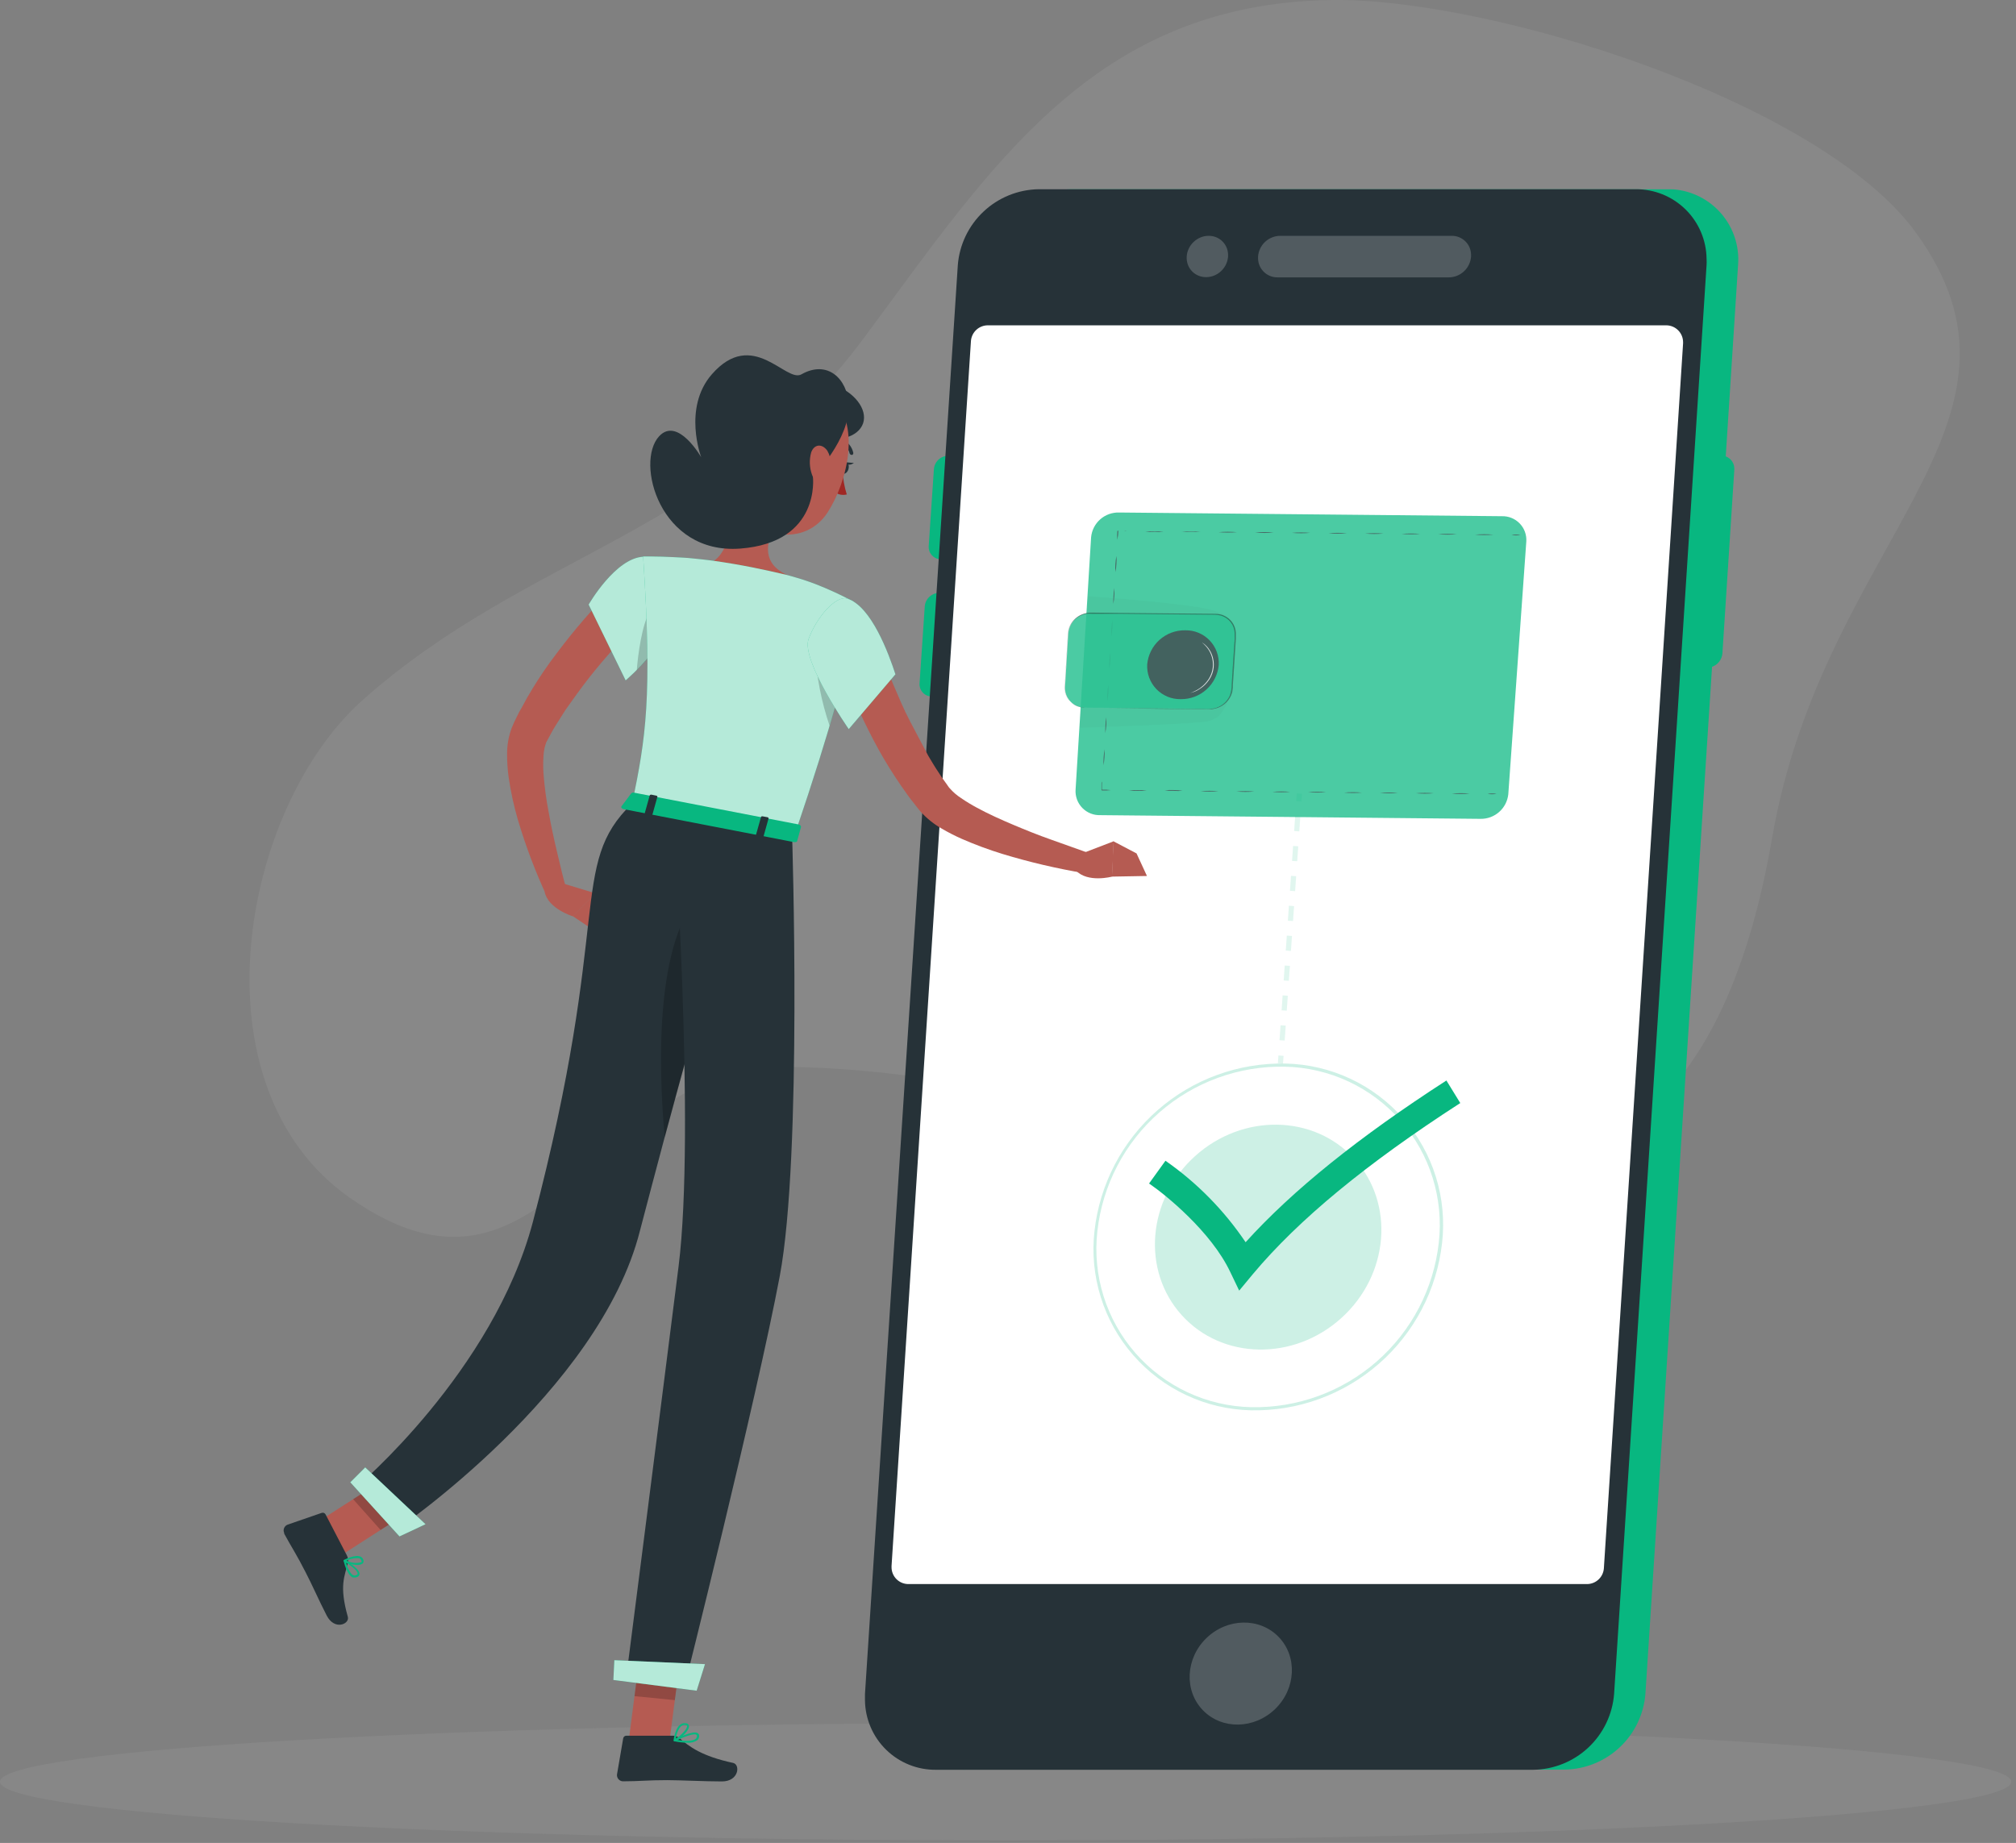 <svg width="327" height="299" viewBox="0 0 327 299" fill="none" xmlns="http://www.w3.org/2000/svg">
<rect x="0" y="0" width="327" height="299" fill="#808080" stroke="none"/>
<g clip-path="url(#clip0_211_870)">
<path opacity="0.25" d="M126.94 173.1C198.45 173.31 270.99 230.88 287.45 135.92C295.81 87.6 333.4 68.74 310.68 37.62C295.08 16.28 241.64 -0.36 216 0C177.36 0.54 160.75 27.07 140 55C116.39 86.68 86 89.44 58.87 113.53C39.07 131.11 30.87 176.2 56.77 194.35C88.54 216.6 96.45 173 126.94 173.1Z" fill="white" fill-opacity="0.25"/>
<g opacity="0.25">
<path opacity="0.25" d="M163.12 298.59C253.209 298.59 326.24 294.328 326.24 289.07C326.24 283.812 253.209 279.55 163.12 279.55C73.031 279.55 0 283.812 0 289.07C0 294.328 73.031 298.59 163.12 298.59Z" fill="#F5F5F5"/>
</g>
<path d="M270.43 30.71H173.6C170.281 30.766 167.102 32.056 164.682 34.328C162.263 36.6 160.775 39.691 160.51 43L145.45 274.84C145.215 277.857 146.189 280.843 148.156 283.142C150.123 285.442 152.923 286.865 155.94 287.1C156.273 287.119 156.607 287.119 156.94 287.1H253.8C257.12 287.048 260.301 285.76 262.722 283.487C265.143 281.214 266.629 278.12 266.89 274.81L277.7 108.18C278.158 108.02 278.561 107.731 278.859 107.348C279.157 106.965 279.338 106.504 279.38 106.02L281.31 76.21C281.345 75.746 281.229 75.284 280.978 74.892C280.727 74.501 280.356 74.202 279.92 74.04L281.92 42.98C282.036 41.485 281.856 39.983 281.392 38.557C280.927 37.132 280.185 35.813 279.21 34.674C278.235 33.536 277.045 32.6 275.709 31.922C274.372 31.244 272.915 30.835 271.42 30.72C271.1 30.72 270.77 30.71 270.43 30.71Z" fill="#08B780"/>
<path d="M152.67 90.74H154.57C155.159 90.732 155.724 90.503 156.153 90.1C156.582 89.697 156.845 89.147 156.89 88.56L157.74 76.11C157.763 75.844 157.733 75.576 157.651 75.322C157.569 75.068 157.437 74.833 157.263 74.631C157.088 74.428 156.875 74.263 156.636 74.144C156.397 74.026 156.136 73.956 155.87 73.94H153.8C153.211 73.948 152.646 74.177 152.217 74.58C151.788 74.983 151.525 75.533 151.48 76.12L150.64 88.57C150.617 88.836 150.647 89.104 150.729 89.358C150.811 89.612 150.943 89.847 151.117 90.049C151.292 90.251 151.505 90.417 151.744 90.535C151.983 90.654 152.243 90.724 152.51 90.74H152.67Z" fill="#08B780"/>
<path d="M151.23 113H153.13C153.721 112.989 154.287 112.759 154.717 112.355C155.148 111.95 155.413 111.399 155.46 110.81L156.3 98.37C156.324 98.103 156.295 97.834 156.214 97.579C156.132 97.324 156.001 97.087 155.826 96.884C155.652 96.681 155.438 96.514 155.198 96.395C154.959 96.276 154.697 96.206 154.43 96.19H152.36C151.77 96.192 151.202 96.413 150.766 96.811C150.33 97.208 150.057 97.753 150 98.34L149.16 110.78C149.129 111.047 149.153 111.318 149.23 111.576C149.307 111.834 149.435 112.074 149.607 112.282C149.779 112.489 149.991 112.659 150.23 112.783C150.469 112.906 150.731 112.98 151 113H151.23Z" fill="#08B780"/>
<path d="M248.66 287.13H151.84C150.341 287.147 148.854 286.869 147.463 286.311C146.072 285.754 144.805 284.928 143.733 283.88C142.662 282.833 141.807 281.584 141.218 280.207C140.629 278.829 140.317 277.348 140.3 275.85C140.3 275.52 140.3 275.18 140.3 274.85L155.36 43C155.625 39.689 157.114 36.595 159.535 34.321C161.957 32.047 165.138 30.756 168.46 30.7H265.28C268.307 30.671 271.222 31.845 273.384 33.963C275.546 36.082 276.778 38.973 276.81 42C276.83 42.333 276.83 42.667 276.81 43L261.81 274.83C261.55 278.152 260.057 281.257 257.623 283.533C255.189 285.81 251.992 287.093 248.66 287.13V287.13Z" fill="#263238"/>
<path opacity="0.2" d="M206.827 277.276C210.219 273.992 210.475 268.753 207.398 265.574C204.322 262.396 199.077 262.481 195.684 265.766C192.291 269.05 192.035 274.289 195.112 277.468C198.189 280.646 203.434 280.56 206.827 277.276Z" fill="white"/>
<path d="M257.41 257H147.35C146.989 257.001 146.631 256.931 146.297 256.793C145.964 256.655 145.661 256.453 145.406 256.197C145.151 255.941 144.95 255.637 144.813 255.303C144.676 254.969 144.607 254.611 144.61 254.25V254.08L157.49 55.3C157.548 54.613 157.861 53.973 158.369 53.506C158.876 53.039 159.54 52.78 160.23 52.78H270.3C271.021 52.791 271.71 53.085 272.215 53.6C272.721 54.115 273.003 54.809 273 55.53V55.7L260.15 254.47C260.095 255.159 259.782 255.802 259.274 256.27C258.767 256.739 258.101 257 257.41 257V257Z" fill="white"/>
<path opacity="0.2" d="M217.56 213.848C225.303 206.856 226.27 195.307 219.719 188.051C213.167 180.796 201.579 180.582 193.836 187.573C186.093 194.565 185.127 206.115 191.678 213.37C198.229 220.625 209.817 220.839 217.56 213.848Z" fill="#08B780"/>
<path opacity="0.2" d="M202.92 228.81C199.286 228.728 195.709 227.889 192.418 226.347C189.127 224.805 186.193 222.594 183.804 219.855C181.415 217.116 179.623 213.909 178.543 210.439C177.462 206.969 177.117 203.311 177.53 199.7C178.379 192.123 182.03 185.137 187.765 180.114C193.501 175.091 200.907 172.393 208.53 172.55C212.163 172.632 215.739 173.471 219.03 175.013C222.321 176.555 225.254 178.766 227.643 181.505C230.031 184.244 231.822 187.451 232.901 190.922C233.98 194.392 234.324 198.049 233.91 201.66C233.059 209.234 229.409 216.217 223.676 221.24C217.943 226.263 210.54 228.962 202.92 228.81V228.81ZM208.44 173.06C200.954 172.904 193.681 175.552 188.048 180.485C182.416 185.418 178.832 192.279 178 199.72C177.594 203.266 177.933 206.857 178.993 210.264C180.054 213.672 181.813 216.821 184.159 219.51C186.505 222.2 189.386 224.371 192.618 225.884C195.85 227.397 199.362 228.22 202.93 228.3C210.415 228.456 217.689 225.808 223.321 220.875C228.953 215.942 232.538 209.081 233.37 201.64C233.777 198.094 233.439 194.502 232.38 191.094C231.32 187.686 229.56 184.536 227.214 181.846C224.868 179.157 221.986 176.986 218.754 175.473C215.521 173.96 212.008 173.138 208.44 173.06V173.06Z" fill="#08B780"/>
<path d="M201 209.39L199.56 206.39C196.46 199.82 189 193.79 186.38 192.01L189.04 188.32C194.152 191.887 198.559 196.369 202.04 201.54C209.69 193.09 220.38 184.49 234.61 175.3L236.86 178.96C221.65 188.78 210.64 197.85 203.22 206.71L201 209.39Z" fill="#08B780"/>
<path opacity="0.2" d="M198.101 43.947C199.474 42.618 199.575 40.495 198.326 39.206C197.078 37.916 194.953 37.948 193.58 39.277C192.207 40.606 192.106 42.729 193.354 44.019C194.603 45.309 196.728 45.277 198.101 43.947Z" fill="white"/>
<path opacity="0.2" d="M207.63 38.26H235.47C235.878 38.255 236.283 38.33 236.662 38.482C237.04 38.633 237.386 38.858 237.677 39.143C237.969 39.428 238.201 39.768 238.362 40.144C238.522 40.519 238.606 40.922 238.61 41.33C238.615 41.427 238.615 41.523 238.61 41.62V41.62C238.544 42.535 238.136 43.391 237.467 44.017C236.798 44.644 235.917 44.995 235 45H207.2C206.374 45.005 205.58 44.683 204.991 44.104C204.403 43.525 204.068 42.736 204.06 41.91C204.055 41.817 204.055 41.723 204.06 41.63V41.63C204.125 40.723 204.528 39.874 205.189 39.25C205.85 38.626 206.721 38.273 207.63 38.26Z" fill="white"/>
<g opacity="0.35">
<path opacity="0.35" d="M210.76 128.75L210.67 130" stroke="#08B780" stroke-width="0.84" stroke-miterlimit="10"/>
<path opacity="0.35" d="M210.5 132.43L207.87 170.06" stroke="#08B780" stroke-width="0.84" stroke-miterlimit="10" stroke-dasharray="2.43 2.43"/>
<path opacity="0.35" d="M207.78 171.27L207.69 172.53" stroke="#08B780" stroke-width="0.84" stroke-miterlimit="10"/>
</g>
<g opacity="0.85">
<path opacity="0.85" d="M181.52 83.15L243.63 83.75C244.165 83.736 244.697 83.834 245.192 84.038C245.686 84.241 246.133 84.545 246.504 84.931C246.875 85.317 247.161 85.776 247.345 86.278C247.528 86.781 247.605 87.316 247.57 87.85L244.65 128.85C244.535 129.958 244.01 130.983 243.177 131.724C242.344 132.464 241.264 132.866 240.15 132.85L178.46 132.25C177.921 132.267 177.385 132.173 176.885 131.971C176.385 131.77 175.933 131.467 175.556 131.081C175.18 130.696 174.888 130.236 174.699 129.731C174.511 129.226 174.429 128.688 174.46 128.15L176.98 87.15C177.089 86.032 177.618 84.997 178.461 84.254C179.304 83.511 180.397 83.117 181.52 83.15V83.15Z" fill="#08B780"/>
<path opacity="0.85" d="M245.17 86.8C245.653 86.715 246.147 86.715 246.63 86.8C246.147 86.88 245.653 86.88 245.17 86.8V86.8Z" fill="#263238"/>
<path opacity="0.85" d="M239.23 86.74C240.228 86.658 241.232 86.658 242.23 86.74C241.232 86.822 240.228 86.822 239.23 86.74V86.74Z" fill="#263238"/>
<path opacity="0.85" d="M233.29 86.68C234.288 86.598 235.292 86.598 236.29 86.68C235.292 86.762 234.288 86.762 233.29 86.68Z" fill="#263238"/>
<path opacity="0.85" d="M227.35 86.62C228.348 86.538 229.351 86.538 230.35 86.62C229.351 86.701 228.348 86.701 227.35 86.62V86.62Z" fill="#263238"/>
<path opacity="0.85" d="M221.41 86.57C222.408 86.488 223.411 86.488 224.41 86.57C223.411 86.651 222.408 86.651 221.41 86.57Z" fill="#263238"/>
<path opacity="0.85" d="M215.47 86.51C216.468 86.428 217.471 86.428 218.47 86.51C217.471 86.592 216.468 86.592 215.47 86.51Z" fill="#263238"/>
<path opacity="0.85" d="M209.53 86.45C210.528 86.368 211.531 86.368 212.53 86.45C211.531 86.532 210.528 86.532 209.53 86.45Z" fill="#263238"/>
<path opacity="0.85" d="M203.58 86.4C204.578 86.313 205.582 86.313 206.58 86.4C205.582 86.487 204.578 86.487 203.58 86.4V86.4Z" fill="#263238"/>
<path opacity="0.85" d="M197.64 86.34C198.638 86.258 199.641 86.258 200.64 86.34C199.641 86.421 198.638 86.421 197.64 86.34V86.34Z" fill="#263238"/>
<path opacity="0.85" d="M191.7 86.28C192.698 86.205 193.701 86.205 194.7 86.28C194.204 86.32 193.706 86.32 193.21 86.28C192.707 86.322 192.202 86.322 191.7 86.28V86.28Z" fill="#263238"/>
<path opacity="0.85" d="M185.75 86.23C186.246 86.185 186.744 86.185 187.24 86.23C187.738 86.213 188.236 86.236 188.73 86.3C188.234 86.345 187.736 86.345 187.24 86.3C186.742 86.317 186.244 86.293 185.75 86.23Z" fill="#263238"/>
<path opacity="0.85" d="M181.24 87.58C181.195 87.114 181.195 86.645 181.24 86.18L181.3 86.12H181.87H182.33C182.472 86.1 182.617 86.1 182.76 86.12C182.617 86.144 182.472 86.144 182.33 86.12H181.33L181.39 86.06C181.386 86.57 181.336 87.079 181.24 87.58V87.58Z" fill="#263238"/>
<path opacity="0.85" d="M180.92 92.81C180.879 91.937 180.933 91.062 181.08 90.2C181.12 90.632 181.12 91.067 181.08 91.5C181.067 91.941 181.013 92.379 180.92 92.81V92.81Z" fill="#263238"/>
<path opacity="0.85" d="M180.59 98C180.564 97.127 180.617 96.253 180.75 95.39C180.782 96.263 180.728 97.137 180.59 98V98Z" fill="#263238"/>
<path opacity="0.85" d="M180.27 103.26C180.238 102.387 180.292 101.513 180.43 100.65C180.456 101.523 180.403 102.397 180.27 103.26V103.26Z" fill="#263238"/>
<path opacity="0.85" d="M179.94 108.49C179.913 107.617 179.967 106.743 180.1 105.88C180.131 106.753 180.078 107.627 179.94 108.49Z" fill="#263238"/>
<path opacity="0.85" d="M179.62 113.71C179.589 112.837 179.642 111.963 179.78 111.1C179.812 111.973 179.758 112.847 179.62 113.71V113.71Z" fill="#263238"/>
<path opacity="0.85" d="M179.29 118.94C179.261 118.066 179.318 117.192 179.46 116.33C179.483 117.203 179.426 118.077 179.29 118.94V118.94Z" fill="#263238"/>
<path opacity="0.85" d="M179 124.17C178.968 123.293 179.022 122.416 179.16 121.55C179.191 122.426 179.138 123.304 179 124.17V124.17Z" fill="#263238"/>
<path opacity="0.85" d="M180.17 128.19C179.689 128.246 179.204 128.263 178.72 128.24L178.66 128.18V127.9V127.63V127.19C178.658 127.05 178.681 126.911 178.73 126.78C178.745 126.916 178.745 127.054 178.73 127.19C178.73 127.34 178.73 127.48 178.73 127.64V128.18L178.67 128.12C179.171 128.101 179.673 128.125 180.17 128.19Z" fill="#263238"/>
<path opacity="0.85" d="M186 128.25C185.035 128.337 184.064 128.337 183.1 128.25C183.584 128.193 184.072 128.177 184.56 128.2C185.04 128.177 185.522 128.193 186 128.25V128.25Z" fill="#263238"/>
<path opacity="0.85" d="M191.81 128.3C191.328 128.345 190.842 128.345 190.36 128.3C189.879 128.317 189.397 128.294 188.92 128.23C189.401 128.168 189.886 128.151 190.37 128.18C190.852 128.18 191.334 128.22 191.81 128.3Z" fill="#263238"/>
<path opacity="0.85" d="M197.63 128.36C196.661 128.44 195.688 128.44 194.72 128.36C195.688 128.28 196.661 128.28 197.63 128.36Z" fill="#263238"/>
<path opacity="0.85" d="M203.46 128.42C202.488 128.5 201.512 128.5 200.54 128.42C201.512 128.34 202.488 128.34 203.46 128.42V128.42Z" fill="#263238"/>
<path opacity="0.85" d="M209.28 128.47C208.311 128.55 207.338 128.55 206.37 128.47C207.338 128.385 208.311 128.385 209.28 128.47V128.47Z" fill="#263238"/>
<path opacity="0.85" d="M215.1 128.53C214.132 128.61 213.158 128.61 212.19 128.53C213.158 128.45 214.132 128.45 215.1 128.53Z" fill="#263238"/>
<path opacity="0.85" d="M220.91 128.59C219.942 128.67 218.968 128.67 218 128.59C218.968 128.51 219.942 128.51 220.91 128.59Z" fill="#263238"/>
<path opacity="0.85" d="M226.74 128.64C225.772 128.72 224.798 128.72 223.83 128.64C224.798 128.56 225.772 128.56 226.74 128.64V128.64Z" fill="#263238"/>
<path opacity="0.85" d="M232.56 128.7C231.592 128.78 230.618 128.78 229.65 128.7C230.618 128.62 231.592 128.62 232.56 128.7Z" fill="#263238"/>
<path opacity="0.85" d="M238.39 128.75C237.422 128.835 236.448 128.835 235.48 128.75C236.448 128.665 237.422 128.665 238.39 128.75V128.75Z" fill="#263238"/>
<path opacity="0.85" d="M242.75 128.8C242.27 128.88 241.78 128.88 241.3 128.8C241.78 128.72 242.27 128.72 242.75 128.8Z" fill="#263238"/>
<g opacity="0.15">
<path opacity="0.15" d="M199.85 110.79C199.761 112.083 199.421 113.346 198.85 114.51C198.02 115.9 197.75 116.46 196.17 116.98C194.59 117.5 175.08 118.08 175.08 118.08L175.47 111.75L199.85 110.79Z" fill="black"/>
</g>
<g opacity="0.15">
<path opacity="0.15" d="M200.13 101.82C200.13 101.82 200.51 99.44 194.36 98.5C187.36 97.42 176.48 96.73 176.48 96.73L176.21 101.23L200.13 101.82Z" fill="black"/>
</g>
<path opacity="0.85" d="M176.92 99.44L197.11 99.63C197.549 99.621 197.986 99.703 198.392 99.871C198.799 100.038 199.166 100.288 199.471 100.605C199.776 100.921 200.013 101.297 200.166 101.709C200.319 102.122 200.385 102.561 200.36 103L199.8 111.69C199.714 112.602 199.288 113.449 198.606 114.06C197.924 114.672 197.036 115.004 196.12 114.99L176 114.8C175.56 114.809 175.124 114.727 174.717 114.559C174.311 114.391 173.944 114.141 173.638 113.825C173.333 113.508 173.097 113.132 172.944 112.72C172.791 112.308 172.725 111.869 172.75 111.43L173.28 102.74C173.36 101.833 173.78 100.989 174.454 100.378C175.129 99.766 176.009 99.431 176.92 99.44V99.44Z" fill="#08B780"/>
<path opacity="0.45" d="M176 114.79H175.8C175.598 114.778 175.398 114.751 175.2 114.71C174.885 114.632 174.582 114.511 174.3 114.35C173.911 114.14 173.57 113.85 173.3 113.5C172.977 113.063 172.774 112.549 172.71 112.01C172.675 111.701 172.675 111.389 172.71 111.08L172.78 110.08C172.86 108.7 172.96 107.08 173.06 105.38L173.23 102.63C173.287 102.115 173.455 101.618 173.723 101.175C173.99 100.731 174.351 100.351 174.78 100.06C175.241 99.742 175.767 99.53 176.32 99.44C176.598 99.398 176.879 99.382 177.16 99.39L181.52 99.44L197.14 99.59C197.652 99.585 198.158 99.697 198.619 99.919C199.081 100.141 199.485 100.467 199.8 100.87C200.205 101.389 200.436 102.022 200.46 102.68C200.46 103.01 200.46 103.33 200.46 103.68L200.34 105.58L200.1 109.28L199.98 111.07C199.98 111.37 199.98 111.66 199.92 111.96C199.907 112.109 199.88 112.256 199.84 112.4C199.799 112.543 199.749 112.683 199.69 112.82C199.448 113.373 199.076 113.859 198.606 114.236C198.136 114.614 197.582 114.873 196.99 114.99L196.57 115.06H196.14H193.68L187.7 115L179.12 114.89H176.79H179.12L187.7 114.95L193.63 115.01H195.25C195.804 115.043 196.361 115.016 196.91 114.93C197.478 114.809 198.009 114.553 198.458 114.184C198.907 113.815 199.261 113.344 199.49 112.81C199.688 112.262 199.786 111.683 199.78 111.1L199.89 109.31L200.13 105.61L200.26 103.71C200.26 103.39 200.26 103.07 200.26 102.71C200.241 102.075 200.02 101.462 199.63 100.96C199.436 100.711 199.207 100.492 198.95 100.31C198.675 100.125 198.375 99.98 198.06 99.88C197.734 99.788 197.398 99.737 197.06 99.73L181.45 99.58H177.09C176.814 99.555 176.536 99.555 176.26 99.58C175.724 99.663 175.214 99.868 174.77 100.18C174.351 100.459 173.998 100.826 173.737 101.257C173.477 101.687 173.313 102.17 173.26 102.67C173.19 103.67 173.14 104.54 173.09 105.41C172.98 107.16 172.89 108.74 172.8 110.12L172.74 111.12C172.71 111.426 172.71 111.734 172.74 112.04C172.821 112.679 173.095 113.278 173.525 113.757C173.956 114.236 174.523 114.572 175.15 114.72C175.343 114.77 175.541 114.8 175.74 114.81L176 114.79Z" fill="black"/>
<path opacity="0.85" d="M192.24 102.26C192.976 102.243 193.707 102.38 194.388 102.66C195.069 102.94 195.684 103.358 196.195 103.888C196.706 104.418 197.102 105.048 197.358 105.739C197.613 106.429 197.723 107.165 197.68 107.9C197.537 109.427 196.823 110.845 195.681 111.87C194.54 112.895 193.054 113.452 191.52 113.43C190.784 113.445 190.053 113.308 189.373 113.027C188.693 112.746 188.079 112.328 187.568 111.798C187.057 111.269 186.661 110.639 186.405 109.949C186.149 109.26 186.038 108.524 186.08 107.79C186.218 106.261 186.931 104.84 188.073 103.815C189.216 102.789 190.704 102.233 192.24 102.26V102.26Z" fill="#263238"/>
<path opacity="0.85" d="M193.07 112.42C193.575 112.253 194.055 112.021 194.5 111.73C194.974 111.414 195.395 111.026 195.75 110.58C196.179 110.059 196.481 109.445 196.632 108.788C196.783 108.13 196.779 107.446 196.62 106.79C196.499 106.263 196.279 105.764 195.97 105.32C195.689 104.915 195.352 104.551 194.97 104.24C195.003 104.25 195.033 104.267 195.06 104.29C195.149 104.341 195.233 104.401 195.31 104.47C195.6 104.699 195.856 104.968 196.07 105.27C196.39 105.718 196.621 106.224 196.75 106.76C196.918 107.431 196.925 108.132 196.77 108.807C196.615 109.481 196.303 110.109 195.86 110.64C195.499 111.094 195.062 111.483 194.57 111.79C194.245 112.007 193.892 112.179 193.52 112.3C193.42 112.3 193.31 112.36 193.21 112.39L193.07 112.42Z" fill="#FAFAFA"/>
</g>
<path d="M104 100.42C102.58 101.87 101.06 103.48 99.65 105.08C98.24 106.68 96.84 108.31 95.52 110C94.2 111.69 93 113.36 91.75 115.14L90.91 116.46L90.07 117.8C89.79 118.24 89.54 118.7 89.29 119.16L88.62 120.4C88.347 121.106 88.191 121.853 88.16 122.61C88.09 123.585 88.09 124.564 88.16 125.54C88.32 127.641 88.6 129.731 89 131.8C89.37 133.92 89.84 136.05 90.34 138.17C90.84 140.29 91.34 142.44 91.94 144.52L88.82 145.69C86.9 141.586 85.289 137.344 84 133C83.349 130.756 82.851 128.471 82.51 126.16C82.339 124.931 82.252 123.691 82.25 122.45C82.231 120.984 82.478 119.527 82.98 118.15C83.17 117.68 83.27 117.49 83.41 117.15L83.8 116.35C84.044 115.808 84.325 115.284 84.64 114.78L85.48 113.23L86.37 111.73C87.572 109.75 88.88 107.837 90.29 106C91.67 104.16 93.1 102.37 94.6 100.63C96.1 98.89 97.6 97.27 99.38 95.63L104 100.42Z" fill="#B55B52"/>
<path d="M104.37 90.32C99.81 90.52 95.48 98.09 95.48 98.09L101.48 110.38C101.48 110.38 109.64 103.59 109.74 96.92C109.83 92.56 108.86 90.11 104.37 90.32Z" fill="#08B780"/>
<path opacity="0.7" d="M104.37 90.32C99.81 90.52 95.48 98.09 95.48 98.09L101.48 110.38C101.48 110.38 109.64 103.59 109.74 96.92C109.83 92.56 108.86 90.11 104.37 90.32Z" fill="white"/>
<path opacity="0.2" d="M105.46 99.15C104.13 101.15 103.46 106.38 103.29 108.7C105.282 106.747 106.967 104.506 108.29 102.05C107.43 99.8 106.33 97.83 105.46 99.15Z" fill="black"/>
<path d="M91.05 143.25L96.59 144.93L92.9 148.66C92.9 148.66 88.9 147.43 88.35 144.71L91.05 143.25Z" fill="#B55B52"/>
<path d="M99.95 149.16L99.01 152.74L92.9 148.63L96.59 144.9L99.95 149.16Z" fill="#B55B52"/>
<path d="M136.43 75.72C136.25 76.22 136.38 76.72 136.7 76.84C137.02 76.96 137.44 76.67 137.6 76.17C137.76 75.67 137.65 75.17 137.33 75.04C137.01 74.91 136.6 75.22 136.43 75.72Z" fill="#263238"/>
<path d="M137.17 75L138.5 75.11C138.5 75.11 137.55 75.82 137.17 75Z" fill="#263238"/>
<path d="M136.68 76.36C136.727 77.671 136.953 78.969 137.35 80.22C137.029 80.303 136.694 80.315 136.368 80.257C136.042 80.198 135.732 80.069 135.46 79.88L136.68 76.36Z" fill="#A02724"/>
<path d="M138.06 73.78C138 73.772 137.944 73.745 137.899 73.704C137.855 73.663 137.823 73.609 137.81 73.55C137.716 73.17 137.538 72.817 137.289 72.516C137.039 72.214 136.725 71.973 136.37 71.81C136.304 71.776 136.252 71.719 136.224 71.65C136.197 71.581 136.195 71.504 136.219 71.434C136.243 71.363 136.292 71.304 136.357 71.266C136.421 71.229 136.497 71.216 136.57 71.23V71.23C137.027 71.428 137.431 71.732 137.749 72.116C138.067 72.5 138.29 72.954 138.4 73.44C138.41 73.479 138.413 73.52 138.408 73.561C138.402 73.601 138.389 73.64 138.369 73.676C138.348 73.711 138.321 73.742 138.289 73.767C138.256 73.791 138.219 73.81 138.18 73.82V73.82L138.06 73.78Z" fill="#263238"/>
<path d="M119.15 77.83C119.26 81.83 118.86 88.97 115.78 91C115.78 91 116.19 95.09 123.35 96.48C131.22 98 127.75 93.32 127.75 93.32C123.63 91.47 124.26 88.32 125.5 85.5L119.15 77.83Z" fill="#B55B52"/>
<path d="M142.52 105.07C143.23 106.99 144.04 109.07 144.9 111.07C145.76 113.07 146.58 115.07 147.58 116.96C148.58 118.85 149.58 120.78 150.58 122.64C151.13 123.56 151.67 124.48 152.26 125.35C152.55 125.81 152.84 126.24 153.15 126.66L153.61 127.3L153.83 127.62L153.95 127.78L154.03 127.87C154.574 128.495 155.203 129.041 155.9 129.49C156.733 130.061 157.598 130.585 158.49 131.06C160.33 132.06 162.31 132.95 164.32 133.8C166.33 134.65 168.38 135.48 170.46 136.21C172.54 136.94 174.66 137.72 176.71 138.44L175.93 141.67C171.42 140.918 166.964 139.872 162.59 138.54C160.352 137.852 158.155 137.037 156.01 136.1C154.885 135.604 153.79 135.043 152.73 134.42C151.501 133.718 150.388 132.831 149.43 131.79L149.22 131.56L149.08 131.39L148.8 131.04L148.25 130.33C147.87 129.87 147.51 129.4 147.17 128.92C146.46 127.92 145.8 126.99 145.17 126.01C143.898 124.069 142.723 122.067 141.65 120.01C140.58 117.95 139.57 115.87 138.65 113.75C137.73 111.63 136.9 109.54 136.13 107.22L142.52 105.07Z" fill="#B55B52"/>
<path d="M175.64 138.41L180.64 136.49L180.4 142.22C180.4 142.22 176.4 143.29 174.51 141.22L175.64 138.41Z" fill="#B55B52"/>
<path d="M184.35 138.46L186.04 142.12L180.36 142.22L180.6 136.49L184.35 138.46Z" fill="#B55B52"/>
<path d="M102.03 282.04L108.59 282.53L110.55 267.45L103.98 266.96L102.03 282.04Z" fill="#B55B52"/>
<path d="M49.98 247.92L54.27 253.02L67.01 244.83L62.72 239.74L49.98 247.92Z" fill="#B55B52"/>
<path d="M56.27 252.36L52.82 245.72C52.765 245.604 52.67 245.512 52.552 245.462C52.434 245.412 52.301 245.408 52.18 245.45L46.68 247.35C46.547 247.395 46.426 247.469 46.323 247.564C46.221 247.66 46.139 247.776 46.084 247.906C46.03 248.035 46.003 248.174 46.006 248.314C46.008 248.455 46.04 248.593 46.1 248.72V248.83C47.35 251.13 48.1 252.19 49.58 255.1C50.52 256.89 51.71 259.61 52.99 262.1C54.27 264.59 56.74 263.48 56.42 262.32C54.97 257.18 55.93 255.76 56.42 253.53C56.505 253.134 56.452 252.721 56.27 252.36V252.36Z" fill="#263238"/>
<path d="M109 281.6H101.61C101.483 281.596 101.359 281.638 101.262 281.72C101.164 281.801 101.099 281.914 101.08 282.04L100.08 287.88C100.063 288.014 100.074 288.151 100.112 288.281C100.15 288.411 100.213 288.532 100.3 288.637C100.386 288.742 100.492 288.828 100.612 288.89C100.733 288.953 100.865 288.99 101 289H101.15C103.73 289 104.97 288.81 108.21 288.81C110.21 288.81 114.34 289.02 117.1 289.02C119.86 289.02 120.1 286.29 118.93 286.02C113.81 284.92 111.82 283.39 110.12 281.93C109.802 281.682 109.401 281.564 109 281.6V281.6Z" fill="#263238"/>
<path opacity="0.2" d="M110.55 267.45L109.46 275.83L102.92 275.18L103.98 266.97L110.55 267.45Z" fill="black"/>
<path opacity="0.2" d="M62.72 239.74L67.01 244.83L61.73 248.22L57.28 243.23L62.72 239.74Z" fill="black"/>
<path d="M102.55 130.32L128.9 135.43C141.35 98.77 138.37 97.57 138.37 97.57C136.427 96.527 134.424 95.602 132.37 94.8L132.01 94.66C130.32 94.05 130.01 93.95 127.71 93.3C123.83 92.38 120.22 91.62 115.71 90.98L114.87 90.87C114.03 90.77 113.25 90.68 112.48 90.61C111.96 90.55 111.48 90.51 110.94 90.48L109.26 90.39C106.38 90.24 104.32 90.29 104.32 90.29C105.83 113.18 104.73 119.77 102.55 130.32Z" fill="#08B780"/>
<path opacity="0.7" d="M102.55 130.32L128.9 135.43C141.35 98.77 138.37 97.57 138.37 97.57C136.427 96.527 134.424 95.602 132.37 94.8L132.01 94.66C130.32 94.05 130.01 93.95 127.71 93.3C123.83 92.38 120.22 91.62 115.71 90.98L114.87 90.87C114.03 90.77 113.25 90.68 112.48 90.61C111.96 90.55 111.48 90.51 110.94 90.48L109.26 90.39C106.38 90.24 104.32 90.29 104.32 90.29C105.83 113.18 104.73 119.77 102.55 130.32Z" fill="white"/>
<path opacity="0.2" d="M134.58 106.13L132.2 105.74C132.447 109.827 133.241 113.863 134.56 117.74C135.56 114.37 136.31 111.6 136.89 109.27L134.58 106.13Z" fill="black"/>
<path d="M137.45 97.13C141.35 98.37 144.18 106.13 145.24 109.4L137.67 118.29C137.67 118.29 129.91 107.15 131.15 103.69C132.39 100.23 135.57 96.51 137.45 97.13Z" fill="#08B780"/>
<path opacity="0.7" d="M137.45 97.13C141.35 98.37 144.18 106.13 145.24 109.4L137.67 118.29C137.67 118.29 129.91 107.15 131.15 103.69C132.39 100.23 135.57 96.51 137.45 97.13Z" fill="white"/>
<path d="M140 68.67C139.21 70.97 135.79 71.89 132.38 70.73C128.97 69.57 126.82 66.73 127.6 64.47C128.38 62.21 131.81 61.25 135.18 62.41C138.55 63.57 140.75 66.38 140 68.67Z" fill="#263238"/>
<path d="M120.21 68C118.46 74.26 117.59 76.87 119.59 81.18C122.59 87.66 130.66 88.68 134.25 83.12C137.47 78.12 139.79 68.73 134.64 64.02C133.552 62.969 132.209 62.221 130.743 61.849C129.277 61.476 127.739 61.493 126.282 61.897C124.825 62.301 123.498 63.078 122.433 64.152C121.368 65.226 120.602 66.559 120.21 68.02V68Z" fill="#B55B52"/>
<path d="M130 60.73C127.48 62.18 122.12 53.12 115.46 60.73C110.7 66.19 113.74 74.19 113.74 74.19C113.74 74.19 109.94 67.52 106.91 70.78C103 75 107 90 120.08 89C133.16 88 131.86 77.38 131.86 77.38C131.86 77.38 137.97 71.17 137.66 65.6C137.44 61.43 134.2 58.35 130 60.73Z" fill="#263238"/>
<path d="M131.57 73.42C131.249 74.585 131.291 75.82 131.69 76.96C132.23 78.57 133.46 78.57 134.12 77.46C134.525 76.814 134.747 76.069 134.761 75.306C134.775 74.543 134.581 73.791 134.2 73.13C133.27 71.84 132 72.13 131.57 73.42Z" fill="#B55B52"/>
<path d="M121.9 134.07C121.9 134.07 119.09 143.81 115.48 156.66C113.08 165.23 110.32 175.17 107.8 184.54C106.37 189.9 105.01 195.06 103.8 199.68C97.19 225.8 64.21 248.26 64.21 248.26L57.82 241.26C57.82 241.26 79.98 222.6 86.43 198.26C99.43 148.78 92.12 140.44 102.5 130.38L121.9 134.07Z" fill="#263238"/>
<path opacity="0.2" d="M119.05 142.8C118.05 146.58 116.85 151.35 115.49 156.68C113.1 165.25 110.34 175.19 107.82 184.55C106.74 172.61 106.14 150.64 114.93 143.81C116.66 142.48 118 142.2 119.05 142.8Z" fill="black"/>
<path d="M64.8 249.27L56.82 240.49L59.24 238.07L69.02 247.29L64.8 249.27Z" fill="#08B780"/>
<path opacity="0.7" d="M64.8 249.27L56.82 240.49L59.24 238.07L69.02 247.29L64.8 249.27Z" fill="white"/>
<path d="M57.48 255.93C57.4 255.94 57.319 255.94 57.24 255.93C56.46 255.64 55.96 254.14 55.74 253.28C55.729 253.25 55.729 253.218 55.74 253.189C55.751 253.159 55.772 253.135 55.8 253.12C55.822 253.1 55.85 253.089 55.88 253.089C55.909 253.089 55.938 253.1 55.96 253.12C56.2 253.25 58.27 254.46 58.31 255.31C58.315 255.401 58.297 255.493 58.257 255.575C58.216 255.658 58.155 255.728 58.08 255.78C57.901 255.892 57.691 255.945 57.48 255.93ZM56.14 253.53C56.48 254.67 56.92 255.43 57.35 255.58C57.441 255.609 57.538 255.615 57.632 255.598C57.727 255.58 57.815 255.54 57.89 255.48C58 255.4 58.01 255.32 58 255.27C58 254.84 57 254.05 56.14 253.53V253.53Z" fill="#08B780"/>
<path d="M128.48 135.43C128.48 135.43 130.16 187.43 126.48 207.03C122.62 227.45 111 273.72 111 273.72L101.53 272.5C101.53 272.5 107.53 225.68 110.07 205.43C112.83 183.36 109.22 131.66 109.22 131.66L128.48 135.43Z" fill="#263238"/>
<path d="M113 274.3L99.49 272.56L99.65 269.35L114.35 269.99L113 274.3Z" fill="#08B780"/>
<path opacity="0.7" d="M113 274.3L99.49 272.56L99.65 269.35L114.35 269.99L113 274.3Z" fill="white"/>
<path d="M57.8 253.89C57.099 253.86 56.415 253.668 55.8 253.33C55.779 253.315 55.762 253.296 55.75 253.273C55.738 253.25 55.731 253.226 55.73 253.2C55.738 253.145 55.767 253.095 55.81 253.06C55.89 253.06 57.49 252.18 58.42 252.52C58.536 252.563 58.641 252.631 58.727 252.719C58.813 252.807 58.879 252.913 58.92 253.03C58.978 253.141 58.995 253.268 58.97 253.39C58.944 253.512 58.877 253.622 58.78 253.7C58.484 253.871 58.139 253.938 57.8 253.89V253.89ZM56.22 253.21C56.954 253.577 57.796 253.666 58.59 253.46C58.65 253.41 58.71 253.33 58.59 253.14C58.565 253.066 58.523 252.998 58.467 252.943C58.412 252.887 58.344 252.845 58.27 252.82C57.563 252.742 56.849 252.878 56.22 253.21V253.21Z" fill="#08B780"/>
<path d="M111.45 282.74C110.757 282.729 110.067 282.652 109.39 282.51C109.362 282.497 109.339 282.477 109.322 282.451C109.306 282.425 109.297 282.395 109.297 282.365C109.297 282.335 109.306 282.305 109.322 282.279C109.339 282.253 109.362 282.233 109.39 282.22C109.7 282.06 112.39 280.72 113.15 281.17C113.225 281.211 113.288 281.272 113.332 281.346C113.376 281.42 113.399 281.504 113.4 281.59C113.415 281.73 113.396 281.872 113.343 282.002C113.291 282.133 113.207 282.249 113.1 282.34C112.612 282.659 112.029 282.801 111.45 282.74V282.74ZM109.91 282.29C111.35 282.53 112.43 282.46 112.84 282.11C112.912 282.05 112.968 281.972 113.002 281.885C113.037 281.798 113.05 281.703 113.04 281.61C113.041 281.575 113.033 281.54 113.015 281.51C112.997 281.48 112.971 281.456 112.94 281.44C112.52 281.2 111 281.77 109.91 282.29Z" fill="#08B780"/>
<path d="M109.42 282.51H109.33C109.306 282.495 109.287 282.474 109.275 282.45C109.263 282.425 109.257 282.397 109.26 282.37C109.26 282.25 109.59 279.37 111.18 279.58C111.6 279.58 111.72 279.83 111.75 280.01C111.87 280.75 110.28 282.18 109.48 282.53L109.42 282.51ZM111.05 279.85C110.11 279.85 109.73 281.4 109.61 282.08C110.45 281.59 111.51 280.47 111.45 280.02C111.45 280.02 111.45 279.88 111.14 279.86L111.05 279.85Z" fill="#08B780"/>
<path d="M102.38 128.72L100.8 130.83C100.69 131 100.87 131.22 101.17 131.28L128.81 136.63C129.05 136.63 129.27 136.63 129.3 136.46L129.93 134.15C129.917 134.049 129.871 133.956 129.798 133.885C129.725 133.815 129.631 133.77 129.53 133.76L102.84 128.6C102.76 128.576 102.675 128.575 102.593 128.596C102.512 128.617 102.439 128.66 102.38 128.72Z" fill="#08B780"/>
<path d="M105.47 132.38L104.76 132.24C104.62 132.24 104.52 132.12 104.55 132.04L105.39 129.04C105.39 128.96 105.56 128.91 105.69 128.93L106.41 129.08C106.55 129.08 106.65 129.19 106.63 129.28L105.79 132.28C105.75 132.38 105.62 132.38 105.47 132.38Z" fill="#263238"/>
<path d="M123.52 135.91L122.8 135.78C122.772 135.78 122.743 135.774 122.717 135.763C122.691 135.752 122.668 135.735 122.648 135.715C122.628 135.694 122.613 135.67 122.603 135.643C122.593 135.617 122.589 135.588 122.59 135.56L123.44 132.56C123.44 132.46 123.6 132.41 123.74 132.45L124.45 132.58C124.59 132.58 124.69 132.71 124.66 132.79L123.82 135.79C123.8 135.89 123.66 135.94 123.52 135.91Z" fill="#263238"/>
</g>
<defs>
<clipPath id="clip0_211_870">
<rect width="326.24" height="298.59" fill="white"/>
</clipPath>
</defs>
</svg>
